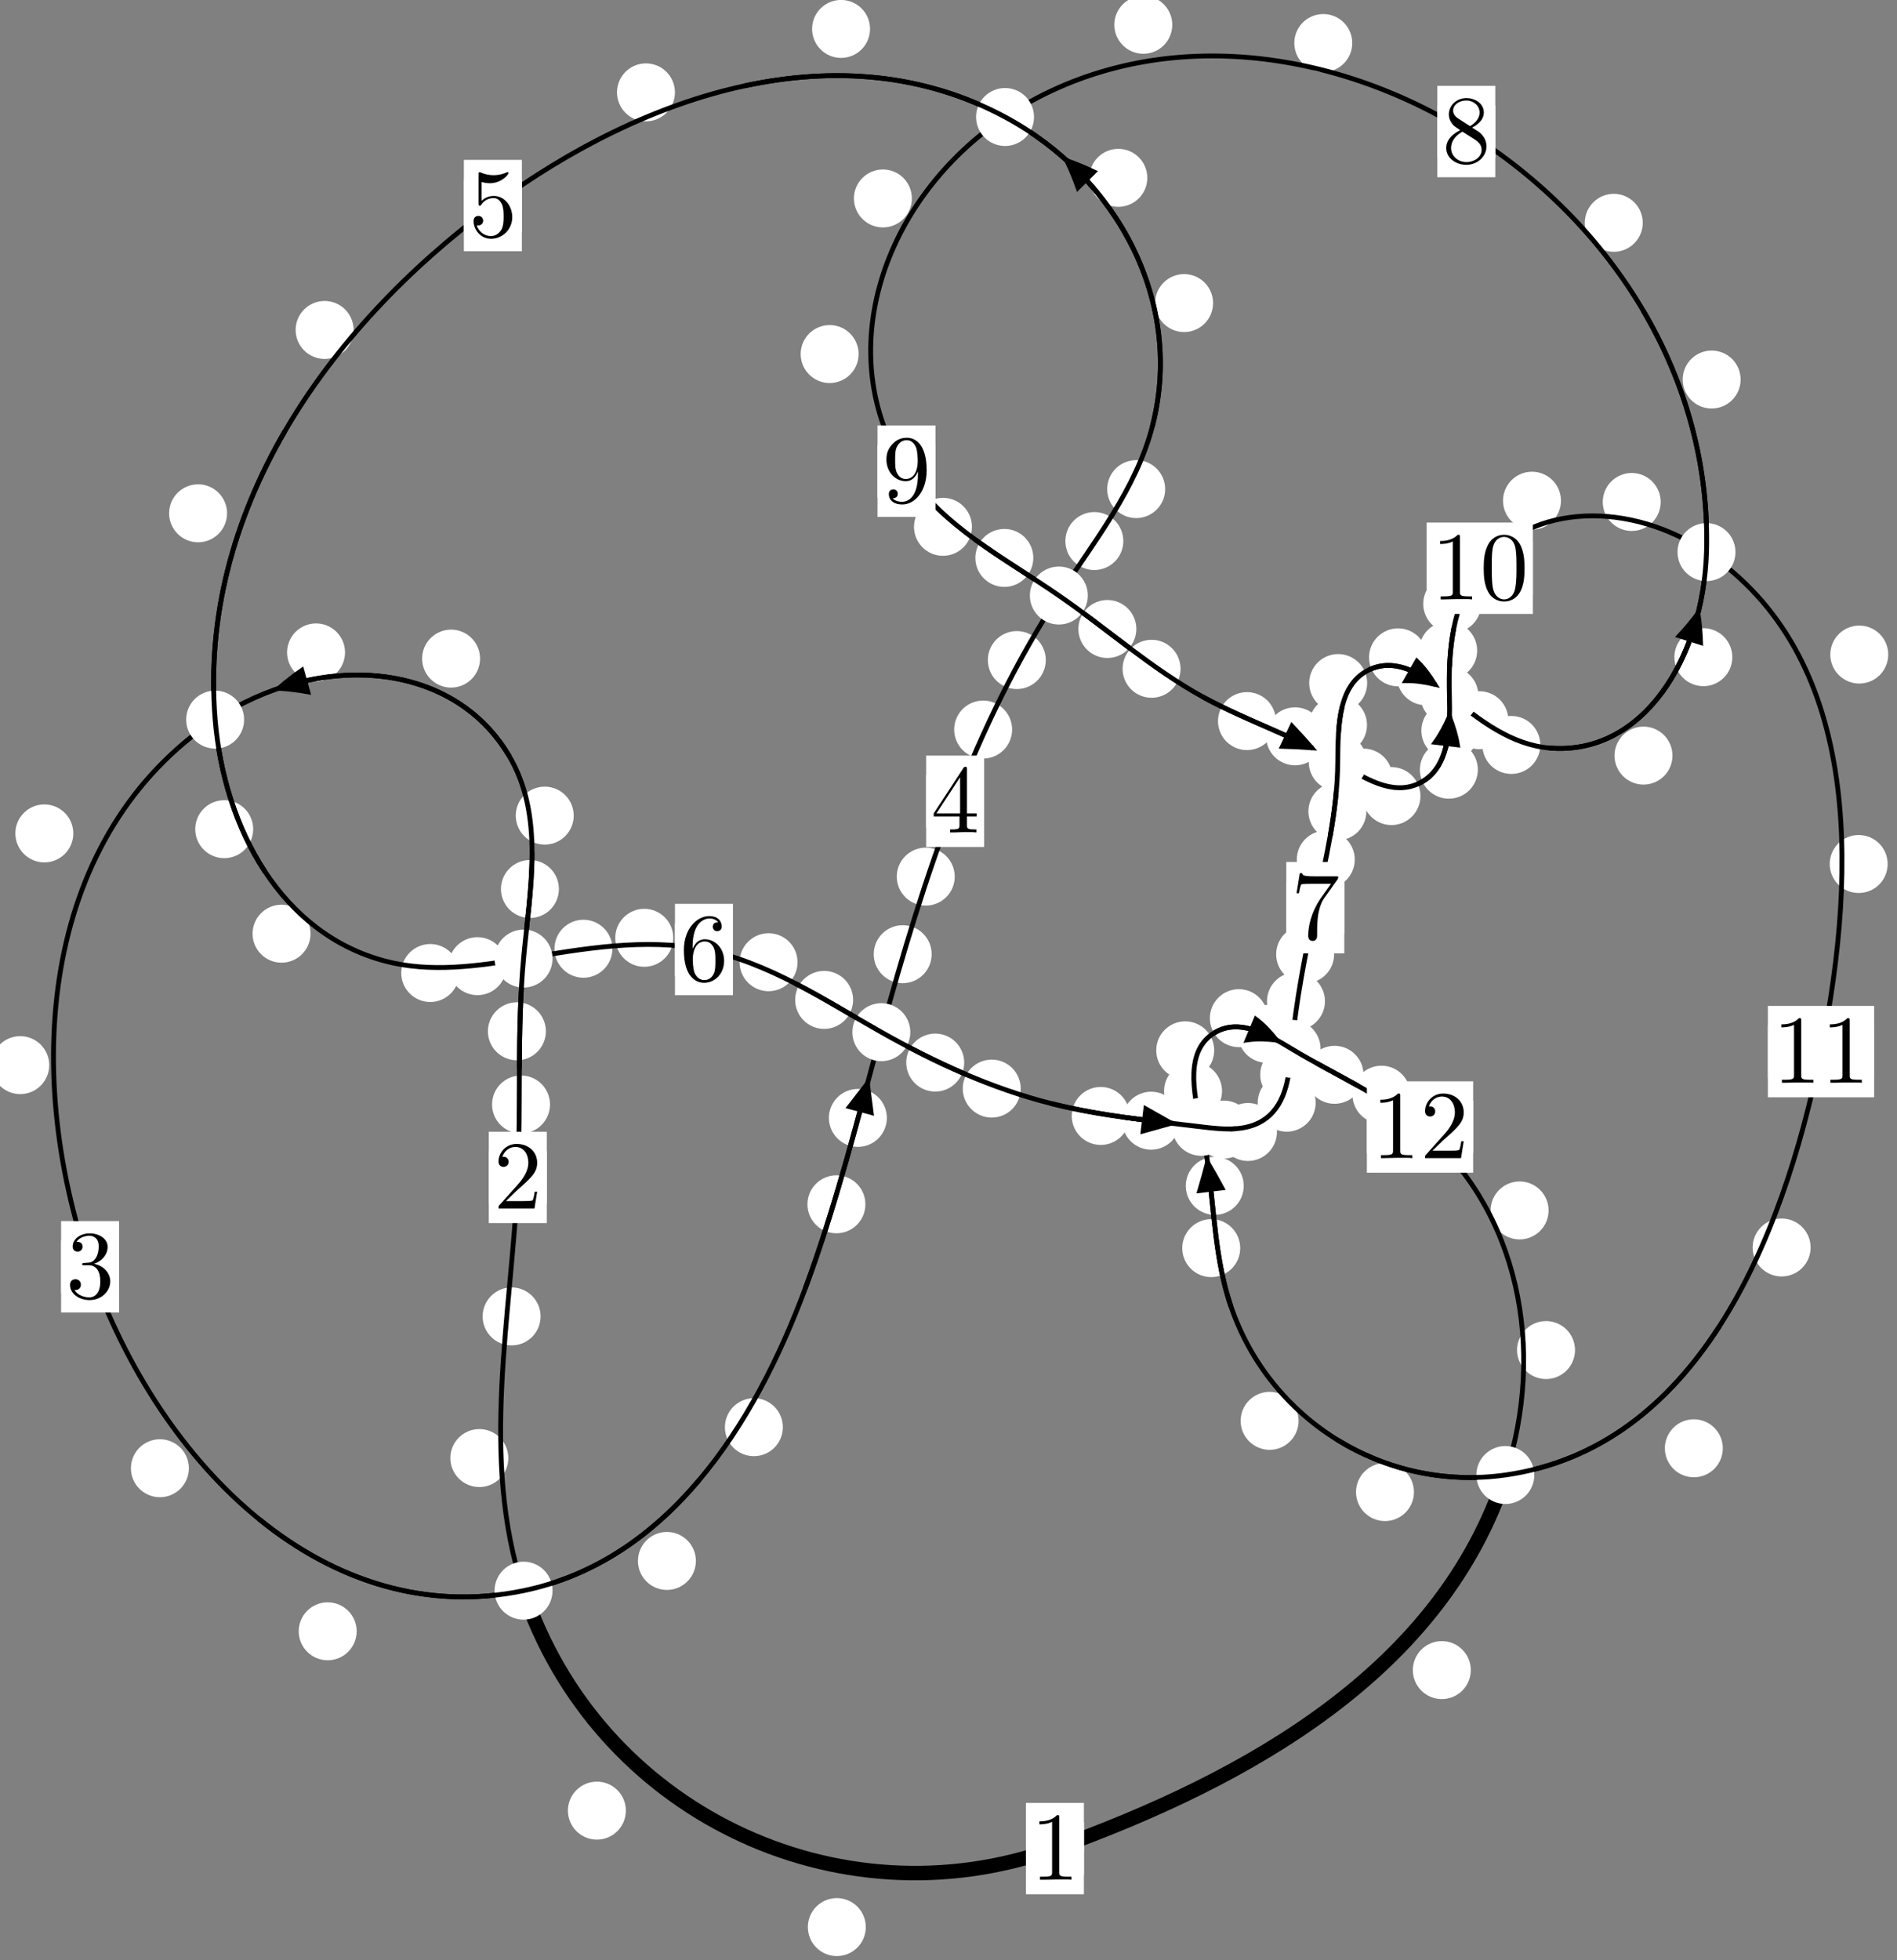 <?xml version="1.0"?>
<!-- Created by MetaPost 1.999 on 2021.07.05:2354 -->
<svg version="1.1" xmlns="http://www.w3.org/2000/svg" xmlns:xlink="http://www.w3.org/1999/xlink" width="195.66" height="202.105" viewBox="0 0 195.66 202.105">
<rect x="0" y="0" width="195.66" height="202.105" fill="#808080" stroke="none"/>
<!-- Original BoundingBox: -54.903030 -37.673233 140.757202 164.431656 -->
  <defs>
    <g transform="scale(0.01,0.01)" id="GLYPHcmr10_48">
      <path style="fill-rule: evenodd;" d="M460 -320C460 -400,455 -480,420 -554C374 -650,292 -666,250 -666C190 -666,117 -640,76 -547C44 -478,39 -400,39 -320C39 -245,43 -155,84 -79C127 2,200 22,249 22C303 22,379 1,423 -94C455 -163,460 -241,460 -320M249 -0C210 -0,151 -25,133 -121C122 -181,122 -273,122 -332C122 -396,122 -462,130 -516C149 -635,224 -644,249 -644C282 -644,348 -626,367 -527C377 -471,377 -395,377 -332C377 -257,377 -189,366 -125C351 -30,294 -0,249 -0"></path>
    </g>
    <g transform="scale(0.01,0.01)" id="GLYPHcmr10_49">
      <path style="fill-rule: evenodd;" d="M294 -640C294 -664,294 -666,271 -666C209 -602,121 -602,89 -602L89 -571C109 -571,168 -571,220 -597L220 -79C220 -43,217 -31,127 -31L95 -31L95 -0L257 -0L130 -3L217 -3L257 -3L297 -3L384 -3L419 -0L419 -31L387 -31C297 -31,294 -42,294 -79"></path>
    </g>
    <g transform="scale(0.01,0.01)" id="GLYPHcmr10_50">
      <path style="fill-rule: evenodd;" d="M127 -77L233 -180C389 -318,449 -372,449 -472C449 -586,359 -666,237 -666C124 -666,50 -574,50 -485C50 -429,100 -429,103 -429C120 -429,155 -441,155 -482C155 -508,137 -534,102 -534C94 -534,92 -534,89 -533C112 -598,166 -635,224 -635C315 -635,358 -554,358 -472C358 -392,308 -313,253 -251L61 -37C50 -26,50 -24,50 -0L421 -0L449 -174L424 -174C419 -144,412 -100,402 -85C395 -77,329 -77,307 -77"></path>
    </g>
    <g transform="scale(0.01,0.01)" id="GLYPHcmr10_51">
      <path style="fill-rule: evenodd;" d="M290 -352C372 -379,430 -449,430 -528C430 -610,342 -666,246 -666C145 -666,69 -606,69 -530C69 -497,91 -478,120 -478C151 -478,171 -500,171 -529C171 -579,124 -579,109 -579C140 -628,206 -641,242 -641C283 -641,338 -619,338 -529C338 -517,336 -459,310 -415C280 -367,246 -364,221 -363C213 -362,189 -360,182 -360C174 -359,167 -358,167 -348C167 -337,174 -337,191 -337L235 -337C317 -337,354 -269,354 -171C354 -35,285 -6,241 -6C198 -6,123 -23,88 -82C123 -77,154 -99,154 -137C154 -173,127 -193,98 -193C74 -193,42 -179,42 -135C42 -44,135 22,244 22C366 22,457 -69,457 -171C457 -253,394 -331,290 -352"></path>
    </g>
    <g transform="scale(0.01,0.01)" id="GLYPHcmr10_52">
      <path style="fill-rule: evenodd;" d="M294 -165L294 -78C294 -42,292 -31,218 -31L197 -31L197 -0L332 -0L238 -3L290 -3L332 -3L374 -3L427 -3L468 -0L468 -31L447 -31C373 -31,371 -42,371 -78L371 -165L471 -165L471 -196L371 -196L371 -651C371 -671,371 -677,355 -677C346 -677,343 -677,335 -665L28 -196L28 -165M300 -196L56 -196L300 -569"></path>
    </g>
    <g transform="scale(0.01,0.01)" id="GLYPHcmr10_53">
      <path style="fill-rule: evenodd;" d="M449 -201C449 -320,367 -420,259 -420C211 -420,168 -404,132 -369L132 -564C152 -558,185 -551,217 -551C340 -551,410 -642,410 -655C410 -661,407 -666,400 -666C399 -666,397 -666,392 -663C372 -654,323 -634,256 -634C216 -634,170 -641,123 -662C115 -665,113 -665,111 -665C101 -665,101 -657,101 -641L101 -345C101 -327,101 -319,115 -319C122 -319,124 -322,128 -328C139 -344,176 -398,257 -398C309 -398,334 -352,342 -334C358 -297,360 -258,360 -208C360 -173,360 -113,336 -71C312 -32,275 -6,229 -6C156 -6,99 -59,82 -118C85 -117,88 -116,99 -116C132 -116,149 -141,149 -165C149 -189,132 -214,99 -214C85 -214,50 -207,50 -161C50 -75,119 22,231 22C347 22,449 -74,449 -201"></path>
    </g>
    <g transform="scale(0.01,0.01)" id="GLYPHcmr10_54">
      <path style="fill-rule: evenodd;" d="M132 -328L132 -352C132 -605,256 -641,307 -641C331 -641,373 -635,395 -601C380 -601,340 -601,340 -556C340 -525,364 -510,386 -510C402 -510,432 -519,432 -558C432 -618,388 -666,305 -666C177 -666,42 -537,42 -316C42 -49,158 22,251 22C362 22,457 -72,457 -204C457 -331,368 -427,257 -427C189 -427,152 -376,132 -328M251 -6C188 -6,158 -66,152 -81C134 -128,134 -208,134 -226C134 -304,166 -404,256 -404C272 -404,318 -404,349 -342C367 -305,367 -254,367 -205C367 -157,367 -107,350 -71C320 -11,274 -6,251 -6"></path>
    </g>
    <g transform="scale(0.01,0.01)" id="GLYPHcmr10_55">
      <path style="fill-rule: evenodd;" d="M476 -609C485 -621,485 -623,485 -644L242 -644C120 -644,118 -657,114 -676L89 -676L56 -470L81 -470C84 -486,93 -549,106 -561C113 -567,191 -567,204 -567L411 -567C400 -551,321 -442,299 -409C209 -274,176 -135,176 -33C176 -23,176 22,222 22C268 22,268 -23,268 -33L268 -84C268 -139,271 -194,279 -248C283 -271,297 -357,341 -419"></path>
    </g>
    <g transform="scale(0.01,0.01)" id="GLYPHcmr10_56">
      <path style="fill-rule: evenodd;" d="M163 -457C117 -487,113 -521,113 -538C113 -599,178 -641,249 -641C322 -641,386 -589,386 -517C386 -460,347 -412,287 -377M309 -362C381 -399,430 -451,430 -517C430 -609,341 -666,250 -666C150 -666,69 -592,69 -499C69 -481,71 -436,113 -389C124 -377,161 -352,186 -335C128 -306,42 -250,42 -151C42 -45,144 22,249 22C362 22,457 -61,457 -168C457 -204,446 -249,408 -291C389 -312,373 -322,309 -362M209 -320L332 -242C360 -223,407 -193,407 -132C407 -58,332 -6,250 -6C164 -6,92 -68,92 -151C92 -209,124 -273,209 -320"></path>
    </g>
    <g transform="scale(0.01,0.01)" id="GLYPHcmr10_57">
      <path style="fill-rule: evenodd;" d="M367 -318L367 -286C367 -52,263 -6,205 -6C188 -6,134 -8,107 -42C151 -42,159 -71,159 -88C159 -119,135 -134,113 -134C97 -134,67 -125,67 -86C67 -19,121 22,206 22C335 22,457 -114,457 -329C457 -598,342 -666,253 -666C198 -666,149 -648,106 -603C65 -558,42 -516,42 -441C42 -316,130 -218,242 -218C303 -218,344 -260,367 -318M243 -241C227 -241,181 -241,150 -304C132 -341,132 -391,132 -440C132 -494,132 -541,153 -578C180 -628,218 -641,253 -641C299 -641,332 -607,349 -562C361 -530,365 -467,365 -421C365 -338,331 -241,243 -241"></path>
    </g>
  </defs>
  <path d="M89.301 198.684C89.301 197.892,88.986 197.132,88.426 196.571C87.865 196.011,87.105 195.696,86.312 195.696C85.52 195.696,84.759 196.011,84.199 196.571C83.638 197.132,83.324 197.892,83.324 198.684C83.324 199.477,83.638 200.237,84.199 200.798C84.759 201.358,85.52 201.673,86.312 201.673C87.105 201.673,87.865 201.358,88.426 200.798C88.986 200.237,89.301 199.477,89.301 198.684Z" style="fill: rgb(100%,100%,100%);stroke: none;"></path>
  <path d="M111.795 190.59C111.795 189.797,111.48 189.037,110.919 188.477C110.359 187.916,109.599 187.601,108.806 187.601C108.013 187.601,107.253 187.916,106.693 188.477C106.132 189.037,105.817 189.797,105.817 190.59C105.817 191.383,106.132 192.143,106.693 192.703C107.253 193.264,108.013 193.579,108.806 193.579C109.599 193.579,110.359 193.264,110.919 192.703C111.48 192.143,111.795 191.383,111.795 190.59Z" style="fill: rgb(100%,100%,100%);stroke: none;"></path>
  <path d="M52.428 150.327C52.428 149.535,52.113 148.775,51.553 148.214C50.992 147.654,50.232 147.339,49.439 147.339C48.647 147.339,47.887 147.654,47.326 148.214C46.766 148.775,46.451 149.535,46.451 150.327C46.451 151.12,46.766 151.88,47.326 152.441C47.887 153.001,48.647 153.316,49.439 153.316C50.232 153.316,50.992 153.001,51.553 152.441C52.113 151.88,52.428 151.12,52.428 150.327Z" style="fill: rgb(100%,100%,100%);stroke: none;"></path>
  <path d="M64.553 186.678C64.553 185.885,64.238 185.125,63.678 184.564C63.117 184.004,62.357 183.689,61.564 183.689C60.772 183.689,60.011 184.004,59.451 184.564C58.89 185.125,58.576 185.885,58.576 186.678C58.576 187.47,58.89 188.231,59.451 188.791C60.011 189.352,60.772 189.666,61.564 189.666C62.357 189.666,63.117 189.352,63.678 188.791C64.238 188.231,64.553 187.47,64.553 186.678Z" style="fill: rgb(100%,100%,100%);stroke: none;"></path>
  <path d="M56.729 113.873C56.729 113.08,56.414 112.32,55.854 111.759C55.293 111.199,54.533 110.884,53.74 110.884C52.948 110.884,52.187 111.199,51.627 111.759C51.066 112.32,50.751 113.08,50.751 113.873C50.751 114.665,51.066 115.425,51.627 115.986C52.187 116.546,52.948 116.861,53.74 116.861C54.533 116.861,55.293 116.546,55.854 115.986C56.414 115.425,56.729 114.665,56.729 113.873Z" style="fill: rgb(100%,100%,100%);stroke: none;"></path>
  <path d="M55.757 135.723C55.757 134.931,55.442 134.17,54.882 133.61C54.321 133.05,53.561 132.735,52.769 132.735C51.976 132.735,51.216 133.05,50.655 133.61C50.095 134.17,49.78 134.931,49.78 135.723C49.78 136.516,50.095 137.276,50.655 137.837C51.216 138.397,51.976 138.712,52.769 138.712C53.561 138.712,54.321 138.397,54.882 137.837C55.442 137.276,55.757 136.516,55.757 135.723Z" style="fill: rgb(100%,100%,100%);stroke: none;"></path>
  <path d="M57.646 91.656C57.646 90.864,57.331 90.104,56.771 89.543C56.21 88.983,55.45 88.668,54.658 88.668C53.865 88.668,53.105 88.983,52.544 89.543C51.984 90.104,51.669 90.864,51.669 91.656C51.669 92.449,51.984 93.209,52.544 93.77C53.105 94.33,53.865 94.645,54.658 94.645C55.45 94.645,56.21 94.33,56.771 93.77C57.331 93.209,57.646 92.449,57.646 91.656Z" style="fill: rgb(100%,100%,100%);stroke: none;"></path>
  <path d="M56.302 106.327C56.302 105.535,55.987 104.774,55.426 104.214C54.866 103.654,54.106 103.339,53.313 103.339C52.52 103.339,51.76 103.654,51.2 104.214C50.639 104.774,50.324 105.535,50.324 106.327C50.324 107.12,50.639 107.88,51.2 108.441C51.76 109.001,52.52 109.316,53.313 109.316C54.106 109.316,54.866 109.001,55.426 108.441C55.987 107.88,56.302 107.12,56.302 106.327Z" style="fill: rgb(100%,100%,100%);stroke: none;"></path>
  <path d="M49.515 67.903C49.515 67.11,49.2 66.35,48.64 65.79C48.079 65.229,47.319 64.914,46.526 64.914C45.734 64.914,44.974 65.229,44.413 65.79C43.853 66.35,43.538 67.11,43.538 67.903C43.538 68.696,43.853 69.456,44.413 70.016C44.974 70.577,45.734 70.892,46.526 70.892C47.319 70.892,48.079 70.577,48.64 70.016C49.2 69.456,49.515 68.696,49.515 67.903Z" style="fill: rgb(100%,100%,100%);stroke: none;"></path>
  <path d="M59.174 84.092C59.174 83.299,58.859 82.539,58.298 81.978C57.738 81.418,56.978 81.103,56.185 81.103C55.392 81.103,54.632 81.418,54.072 81.978C53.511 82.539,53.196 83.299,53.196 84.092C53.196 84.884,53.511 85.645,54.072 86.205C54.632 86.766,55.392 87.08,56.185 87.08C56.978 87.08,57.738 86.766,58.298 86.205C58.859 85.645,59.174 84.884,59.174 84.092Z" style="fill: rgb(100%,100%,100%);stroke: none;"></path>
  <path d="M7.561 85.925C7.561 85.132,7.246 84.372,6.686 83.812C6.125 83.251,5.365 82.936,4.573 82.936C3.78 82.936,3.02 83.251,2.459 83.812C1.899 84.372,1.584 85.132,1.584 85.925C1.584 86.718,1.899 87.478,2.459 88.038C3.02 88.599,3.78 88.914,4.573 88.914C5.365 88.914,6.125 88.599,6.686 88.038C7.246 87.478,7.561 86.718,7.561 85.925Z" style="fill: rgb(100%,100%,100%);stroke: none;"></path>
  <path d="M35.587 67.265C35.587 66.472,35.272 65.712,34.711 65.151C34.151 64.591,33.391 64.276,32.598 64.276C31.805 64.276,31.045 64.591,30.485 65.151C29.924 65.712,29.609 66.472,29.609 67.265C29.609 68.057,29.924 68.817,30.485 69.378C31.045 69.938,31.805 70.253,32.598 70.253C33.391 70.253,34.151 69.938,34.711 69.378C35.272 68.817,35.587 68.057,35.587 67.265Z" style="fill: rgb(100%,100%,100%);stroke: none;"></path>
  <path d="M19.481 151.377C19.481 150.584,19.166 149.824,18.605 149.263C18.045 148.703,17.285 148.388,16.492 148.388C15.699 148.388,14.939 148.703,14.379 149.263C13.818 149.824,13.503 150.584,13.503 151.377C13.503 152.169,13.818 152.929,14.379 153.49C14.939 154.05,15.699 154.365,16.492 154.365C17.285 154.365,18.045 154.05,18.605 153.49C19.166 152.929,19.481 152.169,19.481 151.377Z" style="fill: rgb(100%,100%,100%);stroke: none;"></path>
  <path d="M5.074 109.816C5.074 109.023,4.76 108.263,4.199 107.703C3.639 107.142,2.878 106.827,2.086 106.827C1.293 106.827,0.533 107.142,-0.028 107.703C-0.588 108.263,-0.903 109.023,-0.903 109.816C-0.903 110.609,-0.588 111.369,-0.028 111.93C0.533 112.49,1.293 112.805,2.086 112.805C2.878 112.805,3.639 112.49,4.199 111.93C4.76 111.369,5.074 110.609,5.074 109.816Z" style="fill: rgb(100%,100%,100%);stroke: none;"></path>
  <path d="M71.776 160.935C71.776 160.142,71.461 159.382,70.9 158.821C70.34 158.261,69.58 157.946,68.787 157.946C67.994 157.946,67.234 158.261,66.674 158.821C66.113 159.382,65.798 160.142,65.798 160.935C65.798 161.727,66.113 162.488,66.674 163.048C67.234 163.609,67.994 163.923,68.787 163.923C69.58 163.923,70.34 163.609,70.9 163.048C71.461 162.488,71.776 161.727,71.776 160.935Z" style="fill: rgb(100%,100%,100%);stroke: none;"></path>
  <path d="M36.787 168.188C36.787 167.395,36.472 166.635,35.911 166.074C35.351 165.514,34.591 165.199,33.798 165.199C33.005 165.199,32.245 165.514,31.685 166.074C31.124 166.635,30.809 167.395,30.809 168.188C30.809 168.98,31.124 169.741,31.685 170.301C32.245 170.861,33.005 171.176,33.798 171.176C34.591 171.176,35.351 170.861,35.911 170.301C36.472 169.741,36.787 168.98,36.787 168.188Z" style="fill: rgb(100%,100%,100%);stroke: none;"></path>
  <path d="M89.259 124.165C89.259 123.372,88.944 122.612,88.384 122.051C87.823 121.491,87.063 121.176,86.27 121.176C85.478 121.176,84.717 121.491,84.157 122.051C83.596 122.612,83.282 123.372,83.282 124.165C83.282 124.957,83.596 125.718,84.157 126.278C84.717 126.839,85.478 127.153,86.27 127.153C87.063 127.153,87.823 126.839,88.384 126.278C88.944 125.718,89.259 124.957,89.259 124.165Z" style="fill: rgb(100%,100%,100%);stroke: none;"></path>
  <path d="M80.745 147.145C80.745 146.352,80.43 145.592,79.87 145.031C79.309 144.471,78.549 144.156,77.756 144.156C76.964 144.156,76.204 144.471,75.643 145.031C75.083 145.592,74.768 146.352,74.768 147.145C74.768 147.937,75.083 148.698,75.643 149.258C76.204 149.819,76.964 150.133,77.756 150.133C78.549 150.133,79.309 149.819,79.87 149.258C80.43 148.698,80.745 147.937,80.745 147.145Z" style="fill: rgb(100%,100%,100%);stroke: none;"></path>
  <path d="M96.094 98.379C96.094 97.586,95.779 96.826,95.219 96.265C94.658 95.705,93.898 95.39,93.105 95.39C92.313 95.39,91.553 95.705,90.992 96.265C90.432 96.826,90.117 97.586,90.117 98.379C90.117 99.171,90.432 99.932,90.992 100.492C91.553 101.053,92.313 101.368,93.105 101.368C93.898 101.368,94.658 101.053,95.219 100.492C95.779 99.932,96.094 99.171,96.094 98.379Z" style="fill: rgb(100%,100%,100%);stroke: none;"></path>
  <path d="M91.472 115.257C91.472 114.464,91.157 113.704,90.597 113.143C90.036 112.583,89.276 112.268,88.483 112.268C87.691 112.268,86.931 112.583,86.37 113.143C85.81 113.704,85.495 114.464,85.495 115.257C85.495 116.049,85.81 116.81,86.37 117.37C86.931 117.931,87.691 118.245,88.483 118.245C89.276 118.245,90.036 117.931,90.597 117.37C91.157 116.81,91.472 116.049,91.472 115.257Z" style="fill: rgb(100%,100%,100%);stroke: none;"></path>
  <path d="M104.392 75.218C104.392 74.425,104.077 73.665,103.517 73.105C102.956 72.544,102.196 72.229,101.403 72.229C100.611 72.229,99.851 72.544,99.29 73.105C98.73 73.665,98.415 74.425,98.415 75.218C98.415 76.011,98.73 76.771,99.29 77.331C99.851 77.892,100.611 78.207,101.403 78.207C102.196 78.207,102.956 77.892,103.517 77.331C104.077 76.771,104.392 76.011,104.392 75.218Z" style="fill: rgb(100%,100%,100%);stroke: none;"></path>
  <path d="M98.473 90.38C98.473 89.588,98.158 88.828,97.597 88.267C97.037 87.707,96.277 87.392,95.484 87.392C94.691 87.392,93.931 87.707,93.371 88.267C92.81 88.828,92.495 89.588,92.495 90.38C92.495 91.173,92.81 91.933,93.371 92.494C93.931 93.054,94.691 93.369,95.484 93.369C96.277 93.369,97.037 93.054,97.597 92.494C98.158 91.933,98.473 91.173,98.473 90.38Z" style="fill: rgb(100%,100%,100%);stroke: none;"></path>
  <path d="M115.862 55.782C115.862 54.989,115.547 54.229,114.987 53.669C114.426 53.108,113.666 52.793,112.873 52.793C112.081 52.793,111.32 53.108,110.76 53.669C110.199 54.229,109.885 54.989,109.885 55.782C109.885 56.575,110.199 57.335,110.76 57.895C111.32 58.456,112.081 58.771,112.873 58.771C113.666 58.771,114.426 58.456,114.987 57.895C115.547 57.335,115.862 56.575,115.862 55.782Z" style="fill: rgb(100%,100%,100%);stroke: none;"></path>
  <path d="M107.865 68.053C107.865 67.26,107.55 66.5,106.99 65.94C106.429 65.379,105.669 65.064,104.877 65.064C104.084 65.064,103.324 65.379,102.763 65.94C102.203 66.5,101.888 67.26,101.888 68.053C101.888 68.846,102.203 69.606,102.763 70.166C103.324 70.727,104.084 71.042,104.877 71.042C105.669 71.042,106.429 70.727,106.99 70.166C107.55 69.606,107.865 68.846,107.865 68.053Z" style="fill: rgb(100%,100%,100%);stroke: none;"></path>
  <path d="M125.12 31.247C125.12 30.455,124.805 29.695,124.245 29.134C123.684 28.574,122.924 28.259,122.132 28.259C121.339 28.259,120.579 28.574,120.018 29.134C119.458 29.695,119.143 30.455,119.143 31.247C119.143 32.04,119.458 32.8,120.018 33.361C120.579 33.921,121.339 34.236,122.132 34.236C122.924 34.236,123.684 33.921,124.245 33.361C124.805 32.8,125.12 32.04,125.12 31.247Z" style="fill: rgb(100%,100%,100%);stroke: none;"></path>
  <path d="M120.177 50.428C120.177 49.635,119.862 48.875,119.301 48.314C118.741 47.754,117.981 47.439,117.188 47.439C116.395 47.439,115.635 47.754,115.075 48.314C114.514 48.875,114.199 49.635,114.199 50.428C114.199 51.22,114.514 51.98,115.075 52.541C115.635 53.101,116.395 53.416,117.188 53.416C117.981 53.416,118.741 53.101,119.301 52.541C119.862 51.98,120.177 51.22,120.177 50.428Z" style="fill: rgb(100%,100%,100%);stroke: none;"></path>
  <path d="M89.738 2.982C89.738 2.189,89.423 1.429,88.863 0.868C88.302 0.308,87.542 -0.007,86.75 -0.007C85.957 -0.007,85.197 0.308,84.636 0.868C84.076 1.429,83.761 2.189,83.761 2.982C83.761 3.774,84.076 4.535,84.636 5.095C85.197 5.656,85.957 5.97,86.75 5.97C87.542 5.97,88.302 5.656,88.863 5.095C89.423 4.535,89.738 3.774,89.738 2.982Z" style="fill: rgb(100%,100%,100%);stroke: none;"></path>
  <path d="M118.335 18.336C118.335 17.543,118.02 16.783,117.459 16.222C116.899 15.662,116.139 15.347,115.346 15.347C114.553 15.347,113.793 15.662,113.233 16.222C112.672 16.783,112.357 17.543,112.357 18.336C112.357 19.128,112.672 19.888,113.233 20.449C113.793 21.009,114.553 21.324,115.346 21.324C116.139 21.324,116.899 21.009,117.459 20.449C118.02 19.888,118.335 19.128,118.335 18.336Z" style="fill: rgb(100%,100%,100%);stroke: none;"></path>
  <path d="M36.47 34.017C36.47 33.225,36.155 32.465,35.594 31.904C35.034 31.344,34.274 31.029,33.481 31.029C32.688 31.029,31.928 31.344,31.368 31.904C30.807 32.465,30.492 33.225,30.492 34.017C30.492 34.81,30.807 35.57,31.368 36.131C31.928 36.691,32.688 37.006,33.481 37.006C34.274 37.006,35.034 36.691,35.594 36.131C36.155 35.57,36.47 34.81,36.47 34.017Z" style="fill: rgb(100%,100%,100%);stroke: none;"></path>
  <path d="M69.615 9.523C69.615 8.73,69.3 7.97,68.739 7.409C68.179 6.849,67.419 6.534,66.626 6.534C65.833 6.534,65.073 6.849,64.513 7.409C63.952 7.97,63.637 8.73,63.637 9.523C63.637 10.315,63.952 11.076,64.513 11.636C65.073 12.196,65.833 12.511,66.626 12.511C67.419 12.511,68.179 12.196,68.739 11.636C69.3 11.076,69.615 10.315,69.615 9.523Z" style="fill: rgb(100%,100%,100%);stroke: none;"></path>
  <path d="M26.114 85.489C26.114 84.697,25.799 83.936,25.239 83.376C24.678 82.816,23.918 82.501,23.125 82.501C22.333 82.501,21.572 82.816,21.012 83.376C20.451 83.936,20.137 84.697,20.137 85.489C20.137 86.282,20.451 87.042,21.012 87.603C21.572 88.163,22.333 88.478,23.125 88.478C23.918 88.478,24.678 88.163,25.239 87.603C25.799 87.042,26.114 86.282,26.114 85.489Z" style="fill: rgb(100%,100%,100%);stroke: none;"></path>
  <path d="M23.419 52.922C23.419 52.129,23.104 51.369,22.544 50.808C21.983 50.248,21.223 49.933,20.43 49.933C19.638 49.933,18.878 50.248,18.317 50.808C17.757 51.369,17.442 52.129,17.442 52.922C17.442 53.714,17.757 54.475,18.317 55.035C18.878 55.596,19.638 55.911,20.43 55.911C21.223 55.911,21.983 55.596,22.544 55.035C23.104 54.475,23.419 53.714,23.419 52.922Z" style="fill: rgb(100%,100%,100%);stroke: none;"></path>
  <path d="M47.365 100.319C47.365 99.526,47.05 98.766,46.489 98.206C45.929 97.645,45.169 97.33,44.376 97.33C43.583 97.33,42.823 97.645,42.263 98.206C41.702 98.766,41.387 99.526,41.387 100.319C41.387 101.112,41.702 101.872,42.263 102.432C42.823 102.993,43.583 103.308,44.376 103.308C45.169 103.308,45.929 102.993,46.489 102.432C47.05 101.872,47.365 101.112,47.365 100.319Z" style="fill: rgb(100%,100%,100%);stroke: none;"></path>
  <path d="M32.027 96.264C32.027 95.472,31.712 94.711,31.151 94.151C30.591 93.59,29.831 93.275,29.038 93.275C28.245 93.275,27.485 93.59,26.925 94.151C26.364 94.711,26.049 95.472,26.049 96.264C26.049 97.057,26.364 97.817,26.925 98.378C27.485 98.938,28.245 99.253,29.038 99.253C29.831 99.253,30.591 98.938,31.151 98.378C31.712 97.817,32.027 97.057,32.027 96.264Z" style="fill: rgb(100%,100%,100%);stroke: none;"></path>
  <path d="M63.166 97.815C63.166 97.022,62.851 96.262,62.291 95.702C61.73 95.141,60.97 94.826,60.177 94.826C59.385 94.826,58.625 95.141,58.064 95.702C57.504 96.262,57.189 97.022,57.189 97.815C57.189 98.608,57.504 99.368,58.064 99.928C58.625 100.489,59.385 100.804,60.177 100.804C60.97 100.804,61.73 100.489,62.291 99.928C62.851 99.368,63.166 98.608,63.166 97.815Z" style="fill: rgb(100%,100%,100%);stroke: none;"></path>
  <path d="M52.234 99.612C52.234 98.82,51.919 98.06,51.359 97.499C50.798 96.939,50.038 96.624,49.246 96.624C48.453 96.624,47.693 96.939,47.132 97.499C46.572 98.06,46.257 98.82,46.257 99.612C46.257 100.405,46.572 101.165,47.132 101.726C47.693 102.286,48.453 102.601,49.246 102.601C50.038 102.601,50.798 102.286,51.359 101.726C51.919 101.165,52.234 100.405,52.234 99.612Z" style="fill: rgb(100%,100%,100%);stroke: none;"></path>
  <path d="M82.26 99.206C82.26 98.413,81.945 97.653,81.385 97.093C80.824 96.532,80.064 96.217,79.271 96.217C78.479 96.217,77.718 96.532,77.158 97.093C76.597 97.653,76.283 98.413,76.283 99.206C76.283 99.999,76.597 100.759,77.158 101.319C77.718 101.88,78.479 102.195,79.271 102.195C80.064 102.195,80.824 101.88,81.385 101.319C81.945 100.759,82.26 99.999,82.26 99.206Z" style="fill: rgb(100%,100%,100%);stroke: none;"></path>
  <path d="M69.441 96.689C69.441 95.896,69.126 95.136,68.565 94.576C68.005 94.015,67.245 93.7,66.452 93.7C65.659 93.7,64.899 94.015,64.339 94.576C63.778 95.136,63.463 95.896,63.463 96.689C63.463 97.482,63.778 98.242,64.339 98.802C64.899 99.363,65.659 99.678,66.452 99.678C67.245 99.678,68.005 99.363,68.565 98.802C69.126 98.242,69.441 97.482,69.441 96.689Z" style="fill: rgb(100%,100%,100%);stroke: none;"></path>
  <path d="M99.45 109.554C99.45 108.761,99.135 108.001,98.574 107.441C98.014 106.88,97.254 106.565,96.461 106.565C95.668 106.565,94.908 106.88,94.348 107.441C93.787 108.001,93.472 108.761,93.472 109.554C93.472 110.347,93.787 111.107,94.348 111.667C94.908 112.228,95.668 112.543,96.461 112.543C97.254 112.543,98.014 112.228,98.574 111.667C99.135 111.107,99.45 110.347,99.45 109.554Z" style="fill: rgb(100%,100%,100%);stroke: none;"></path>
  <path d="M87.993 103.091C87.993 102.299,87.678 101.539,87.117 100.978C86.557 100.418,85.796 100.103,85.004 100.103C84.211 100.103,83.451 100.418,82.89 100.978C82.33 101.539,82.015 102.299,82.015 103.091C82.015 103.884,82.33 104.644,82.89 105.205C83.451 105.765,84.211 106.08,85.004 106.08C85.796 106.08,86.557 105.765,87.117 105.205C87.678 104.644,87.993 103.884,87.993 103.091Z" style="fill: rgb(100%,100%,100%);stroke: none;"></path>
  <path d="M116.52 115.056C116.52 114.263,116.205 113.503,115.645 112.942C115.084 112.382,114.324 112.067,113.531 112.067C112.738 112.067,111.978 112.382,111.418 112.942C110.857 113.503,110.542 114.263,110.542 115.056C110.542 115.848,110.857 116.608,111.418 117.169C111.978 117.729,112.738 118.044,113.531 118.044C114.324 118.044,115.084 117.729,115.645 117.169C116.205 116.608,116.52 115.848,116.52 115.056Z" style="fill: rgb(100%,100%,100%);stroke: none;"></path>
  <path d="M105.277 112.236C105.277 111.443,104.962 110.683,104.402 110.122C103.841 109.562,103.081 109.247,102.288 109.247C101.496 109.247,100.735 109.562,100.175 110.122C99.615 110.683,99.3 111.443,99.3 112.236C99.3 113.028,99.615 113.788,100.175 114.349C100.735 114.909,101.496 115.224,102.288 115.224C103.081 115.224,103.841 114.909,104.402 114.349C104.962 113.788,105.277 113.028,105.277 112.236Z" style="fill: rgb(100%,100%,100%);stroke: none;"></path>
  <path d="M129.215 116.46C129.215 115.668,128.9 114.908,128.34 114.347C127.779 113.787,127.019 113.472,126.226 113.472C125.434 113.472,124.673 113.787,124.113 114.347C123.552 114.908,123.238 115.668,123.238 116.46C123.238 117.253,123.552 118.013,124.113 118.574C124.673 119.134,125.434 119.449,126.226 119.449C127.019 119.449,127.779 119.134,128.34 118.574C128.9 118.013,129.215 117.253,129.215 116.46Z" style="fill: rgb(100%,100%,100%);stroke: none;"></path>
  <path d="M121.719 115.544C121.719 114.752,121.404 113.991,120.844 113.431C120.283 112.87,119.523 112.556,118.73 112.556C117.938 112.556,117.178 112.87,116.617 113.431C116.057 113.991,115.742 114.752,115.742 115.544C115.742 116.337,116.057 117.097,116.617 117.658C117.178 118.218,117.938 118.533,118.73 118.533C119.523 118.533,120.283 118.218,120.844 117.658C121.404 117.097,121.719 116.337,121.719 115.544Z" style="fill: rgb(100%,100%,100%);stroke: none;"></path>
  <path d="M135.701 113.69C135.701 112.898,135.386 112.138,134.826 111.577C134.265 111.017,133.505 110.702,132.712 110.702C131.92 110.702,131.159 111.017,130.599 111.577C130.038 112.138,129.723 112.898,129.723 113.69C129.723 114.483,130.038 115.243,130.599 115.804C131.159 116.364,131.92 116.679,132.712 116.679C133.505 116.679,134.265 116.364,134.826 115.804C135.386 115.243,135.701 114.483,135.701 113.69Z" style="fill: rgb(100%,100%,100%);stroke: none;"></path>
  <path d="M131.706 116.709C131.706 115.916,131.392 115.156,130.831 114.595C130.271 114.035,129.51 113.72,128.718 113.72C127.925 113.72,127.165 114.035,126.604 114.595C126.044 115.156,125.729 115.916,125.729 116.709C125.729 117.501,126.044 118.261,126.604 118.822C127.165 119.382,127.925 119.697,128.718 119.697C129.51 119.697,130.271 119.382,130.831 118.822C131.392 118.261,131.706 117.501,131.706 116.709Z" style="fill: rgb(100%,100%,100%);stroke: none;"></path>
  <path d="M136.658 103.23C136.658 102.437,136.343 101.677,135.783 101.116C135.222 100.556,134.462 100.241,133.669 100.241C132.877 100.241,132.117 100.556,131.556 101.116C130.996 101.677,130.681 102.437,130.681 103.23C130.681 104.022,130.996 104.782,131.556 105.343C132.117 105.903,132.877 106.218,133.669 106.218C134.462 106.218,135.222 105.903,135.783 105.343C136.343 104.782,136.658 104.022,136.658 103.23Z" style="fill: rgb(100%,100%,100%);stroke: none;"></path>
  <path d="M135.959 110.801C135.959 110.008,135.644 109.248,135.083 108.688C134.523 108.127,133.763 107.812,132.97 107.812C132.177 107.812,131.417 108.127,130.857 108.688C130.296 109.248,129.981 110.008,129.981 110.801C129.981 111.594,130.296 112.354,130.857 112.914C131.417 113.475,132.177 113.79,132.97 113.79C133.763 113.79,134.523 113.475,135.083 112.914C135.644 112.354,135.959 111.594,135.959 110.801Z" style="fill: rgb(100%,100%,100%);stroke: none;"></path>
  <path d="M139.732 88.621C139.732 87.829,139.417 87.068,138.856 86.508C138.296 85.947,137.536 85.633,136.743 85.633C135.95 85.633,135.19 85.947,134.63 86.508C134.069 87.068,133.754 87.829,133.754 88.621C133.754 89.414,134.069 90.174,134.63 90.735C135.19 91.295,135.95 91.61,136.743 91.61C137.536 91.61,138.296 91.295,138.856 90.735C139.417 90.174,139.732 89.414,139.732 88.621Z" style="fill: rgb(100%,100%,100%);stroke: none;"></path>
  <path d="M137.602 98.391C137.602 97.599,137.287 96.838,136.727 96.278C136.166 95.717,135.406 95.402,134.613 95.402C133.821 95.402,133.061 95.717,132.5 96.278C131.94 96.838,131.625 97.599,131.625 98.391C131.625 99.184,131.94 99.944,132.5 100.505C133.061 101.065,133.821 101.38,134.613 101.38C135.406 101.38,136.166 101.065,136.727 100.505C137.287 99.944,137.602 99.184,137.602 98.391Z" style="fill: rgb(100%,100%,100%);stroke: none;"></path>
  <path d="M140.994 74.748C140.994 73.955,140.679 73.195,140.118 72.635C139.558 72.074,138.798 71.759,138.005 71.759C137.212 71.759,136.452 72.074,135.892 72.635C135.331 73.195,135.016 73.955,135.016 74.748C135.016 75.541,135.331 76.301,135.892 76.861C136.452 77.422,137.212 77.737,138.005 77.737C138.798 77.737,139.558 77.422,140.118 76.861C140.679 76.301,140.994 75.541,140.994 74.748Z" style="fill: rgb(100%,100%,100%);stroke: none;"></path>
  <path d="M140.929 83.651C140.929 82.858,140.614 82.098,140.053 81.537C139.493 80.977,138.733 80.662,137.94 80.662C137.147 80.662,136.387 80.977,135.827 81.537C135.266 82.098,134.951 82.858,134.951 83.651C134.951 84.443,135.266 85.203,135.827 85.764C136.387 86.324,137.147 86.639,137.94 86.639C138.733 86.639,139.493 86.324,140.053 85.764C140.614 85.203,140.929 84.443,140.929 83.651Z" style="fill: rgb(100%,100%,100%);stroke: none;"></path>
  <path d="M147.186 67.774C147.186 66.981,146.871 66.221,146.31 65.66C145.75 65.1,144.989 64.785,144.197 64.785C143.404 64.785,142.644 65.1,142.083 65.66C141.523 66.221,141.208 66.981,141.208 67.774C141.208 68.566,141.523 69.327,142.083 69.887C142.644 70.447,143.404 70.762,144.197 70.762C144.989 70.762,145.75 70.447,146.31 69.887C146.871 69.327,147.186 68.566,147.186 67.774Z" style="fill: rgb(100%,100%,100%);stroke: none;"></path>
  <path d="M141.01 70.424C141.01 69.631,140.695 68.871,140.135 68.31C139.574 67.75,138.814 67.435,138.021 67.435C137.229 67.435,136.469 67.75,135.908 68.31C135.348 68.871,135.033 69.631,135.033 70.424C135.033 71.216,135.348 71.976,135.908 72.537C136.469 73.097,137.229 73.412,138.021 73.412C138.814 73.412,139.574 73.097,140.135 72.537C140.695 71.976,141.01 71.216,141.01 70.424Z" style="fill: rgb(100%,100%,100%);stroke: none;"></path>
  <path d="M155.574 74.255C155.574 73.462,155.259 72.702,154.699 72.141C154.138 71.581,153.378 71.266,152.585 71.266C151.793 71.266,151.033 71.581,150.472 72.141C149.912 72.702,149.597 73.462,149.597 74.255C149.597 75.047,149.912 75.807,150.472 76.368C151.033 76.928,151.793 77.243,152.585 77.243C153.378 77.243,154.138 76.928,154.699 76.368C155.259 75.807,155.574 75.047,155.574 74.255Z" style="fill: rgb(100%,100%,100%);stroke: none;"></path>
  <path d="M150.051 69.723C150.051 68.931,149.736 68.171,149.176 67.61C148.615 67.05,147.855 66.735,147.062 66.735C146.27 66.735,145.509 67.05,144.949 67.61C144.389 68.171,144.074 68.931,144.074 69.723C144.074 70.516,144.389 71.276,144.949 71.837C145.509 72.397,146.27 72.712,147.062 72.712C147.855 72.712,148.615 72.397,149.176 71.837C149.736 71.276,150.051 70.516,150.051 69.723Z" style="fill: rgb(100%,100%,100%);stroke: none;"></path>
  <path d="M172.501 77.903C172.501 77.11,172.186 76.35,171.626 75.79C171.065 75.229,170.305 74.914,169.513 74.914C168.72 74.914,167.96 75.229,167.399 75.79C166.839 76.35,166.524 77.11,166.524 77.903C166.524 78.696,166.839 79.456,167.399 80.016C167.96 80.577,168.72 80.892,169.513 80.892C170.305 80.892,171.065 80.577,171.626 80.016C172.186 79.456,172.501 78.696,172.501 77.903Z" style="fill: rgb(100%,100%,100%);stroke: none;"></path>
  <path d="M158.871 76.805C158.871 76.013,158.556 75.252,157.996 74.692C157.435 74.131,156.675 73.817,155.882 73.817C155.09 73.817,154.329 74.131,153.769 74.692C153.209 75.252,152.894 76.013,152.894 76.805C152.894 77.598,153.209 78.358,153.769 78.919C154.329 79.479,155.09 79.794,155.882 79.794C156.675 79.794,157.435 79.479,157.996 78.919C158.556 78.358,158.871 77.598,158.871 76.805Z" style="fill: rgb(100%,100%,100%);stroke: none;"></path>
  <path d="M179.532 39.13C179.532 38.338,179.217 37.578,178.657 37.017C178.096 36.457,177.336 36.142,176.543 36.142C175.751 36.142,174.991 36.457,174.43 37.017C173.87 37.578,173.555 38.338,173.555 39.13C173.555 39.923,173.87 40.683,174.43 41.244C174.991 41.804,175.751 42.119,176.543 42.119C177.336 42.119,178.096 41.804,178.657 41.244C179.217 40.683,179.532 39.923,179.532 39.13Z" style="fill: rgb(100%,100%,100%);stroke: none;"></path>
  <path d="M178.675 67.756C178.675 66.963,178.36 66.203,177.8 65.643C177.239 65.082,176.479 64.767,175.686 64.767C174.894 64.767,174.134 65.082,173.573 65.643C173.013 66.203,172.698 66.963,172.698 67.756C172.698 68.549,173.013 69.309,173.573 69.869C174.134 70.43,174.894 70.745,175.686 70.745C176.479 70.745,177.239 70.43,177.8 69.869C178.36 69.309,178.675 68.549,178.675 67.756Z" style="fill: rgb(100%,100%,100%);stroke: none;"></path>
  <path d="M139.474 4.437C139.474 3.644,139.159 2.884,138.599 2.324C138.038 1.763,137.278 1.448,136.486 1.448C135.693 1.448,134.933 1.763,134.372 2.324C133.812 2.884,133.497 3.644,133.497 4.437C133.497 5.23,133.812 5.99,134.372 6.55C134.933 7.111,135.693 7.426,136.486 7.426C137.278 7.426,138.038 7.111,138.599 6.55C139.159 5.99,139.474 5.23,139.474 4.437Z" style="fill: rgb(100%,100%,100%);stroke: none;"></path>
  <path d="M169.436 22.972C169.436 22.179,169.121 21.419,168.56 20.859C168 20.298,167.239 19.983,166.447 19.983C165.654 19.983,164.894 20.298,164.333 20.859C163.773 21.419,163.458 22.179,163.458 22.972C163.458 23.765,163.773 24.525,164.333 25.085C164.894 25.646,165.654 25.961,166.447 25.961C167.239 25.961,168 25.646,168.56 25.085C169.121 24.525,169.436 23.765,169.436 22.972Z" style="fill: rgb(100%,100%,100%);stroke: none;"></path>
  <path d="M94.052 20.461C94.052 19.668,93.737 18.908,93.177 18.347C92.616 17.787,91.856 17.472,91.064 17.472C90.271 17.472,89.511 17.787,88.95 18.347C88.39 18.908,88.075 19.668,88.075 20.461C88.075 21.253,88.39 22.013,88.95 22.574C89.511 23.134,90.271 23.449,91.064 23.449C91.856 23.449,92.616 23.134,93.177 22.574C93.737 22.013,94.052 21.253,94.052 20.461Z" style="fill: rgb(100%,100%,100%);stroke: none;"></path>
  <path d="M120.911 2.557C120.911 1.764,120.596 1.004,120.035 0.444C119.475 -0.117,118.715 -0.432,117.922 -0.432C117.129 -0.432,116.369 -0.117,115.809 0.444C115.248 1.004,114.933 1.764,114.933 2.557C114.933 3.35,115.248 4.11,115.809 4.67C116.369 5.231,117.129 5.546,117.922 5.546C118.715 5.546,119.475 5.231,120.035 4.67C120.596 4.11,120.911 3.35,120.911 2.557Z" style="fill: rgb(100%,100%,100%);stroke: none;"></path>
  <path d="M100.249 54.317C100.249 53.524,99.935 52.764,99.374 52.204C98.814 51.643,98.053 51.328,97.261 51.328C96.468 51.328,95.708 51.643,95.147 52.204C94.587 52.764,94.272 53.524,94.272 54.317C94.272 55.11,94.587 55.87,95.147 56.43C95.708 56.991,96.468 57.306,97.261 57.306C98.053 57.306,98.814 56.991,99.374 56.43C99.935 55.87,100.249 55.11,100.249 54.317Z" style="fill: rgb(100%,100%,100%);stroke: none;"></path>
  <path d="M88.559 36.503C88.559 35.71,88.244 34.95,87.684 34.39C87.123 33.829,86.363 33.514,85.57 33.514C84.778 33.514,84.018 33.829,83.457 34.39C82.897 34.95,82.582 35.71,82.582 36.503C82.582 37.296,82.897 38.056,83.457 38.616C84.018 39.177,84.778 39.492,85.57 39.492C86.363 39.492,87.123 39.177,87.684 38.616C88.244 38.056,88.559 37.296,88.559 36.503Z" style="fill: rgb(100%,100%,100%);stroke: none;"></path>
  <path d="M117.204 64.85C117.204 64.057,116.889 63.297,116.329 62.737C115.768 62.176,115.008 61.861,114.215 61.861C113.423 61.861,112.663 62.176,112.102 62.737C111.542 63.297,111.227 64.057,111.227 64.85C111.227 65.643,111.542 66.403,112.102 66.963C112.663 67.524,113.423 67.839,114.215 67.839C115.008 67.839,115.768 67.524,116.329 66.963C116.889 66.403,117.204 65.643,117.204 64.85Z" style="fill: rgb(100%,100%,100%);stroke: none;"></path>
  <path d="M106.578 57.523C106.578 56.73,106.263 55.97,105.702 55.409C105.142 54.849,104.382 54.534,103.589 54.534C102.796 54.534,102.036 54.849,101.476 55.409C100.915 55.97,100.6 56.73,100.6 57.523C100.6 58.315,100.915 59.076,101.476 59.636C102.036 60.196,102.796 60.511,103.589 60.511C104.382 60.511,105.142 60.196,105.702 59.636C106.263 59.076,106.578 58.315,106.578 57.523Z" style="fill: rgb(100%,100%,100%);stroke: none;"></path>
  <path d="M131.603 74.347C131.603 73.554,131.288 72.794,130.728 72.233C130.167 71.673,129.407 71.358,128.615 71.358C127.822 71.358,127.062 71.673,126.501 72.233C125.941 72.794,125.626 73.554,125.626 74.347C125.626 75.139,125.941 75.9,126.501 76.46C127.062 77.02,127.822 77.335,128.615 77.335C129.407 77.335,130.167 77.02,130.728 76.46C131.288 75.9,131.603 75.139,131.603 74.347Z" style="fill: rgb(100%,100%,100%);stroke: none;"></path>
  <path d="M121.763 68.953C121.763 68.16,121.448 67.4,120.888 66.839C120.327 66.279,119.567 65.964,118.774 65.964C117.982 65.964,117.222 66.279,116.661 66.839C116.101 67.4,115.786 68.16,115.786 68.953C115.786 69.745,116.101 70.505,116.661 71.066C117.222 71.626,117.982 71.941,118.774 71.941C119.567 71.941,120.327 71.626,120.888 71.066C121.448 70.505,121.763 69.745,121.763 68.953Z" style="fill: rgb(100%,100%,100%);stroke: none;"></path>
  <path d="M143.622 80.17C143.622 79.377,143.307 78.617,142.746 78.057C142.186 77.496,141.426 77.181,140.633 77.181C139.84 77.181,139.08 77.496,138.52 78.057C137.959 78.617,137.644 79.377,137.644 80.17C137.644 80.963,137.959 81.723,138.52 82.283C139.08 82.844,139.84 83.159,140.633 83.159C141.426 83.159,142.186 82.844,142.746 82.283C143.307 81.723,143.622 80.963,143.622 80.17Z" style="fill: rgb(100%,100%,100%);stroke: none;"></path>
  <path d="M136.562 75.915C136.562 75.123,136.247 74.362,135.687 73.802C135.126 73.242,134.366 72.927,133.574 72.927C132.781 72.927,132.021 73.242,131.46 73.802C130.9 74.362,130.585 75.123,130.585 75.915C130.585 76.708,130.9 77.468,131.46 78.029C132.021 78.589,132.781 78.904,133.574 78.904C134.366 78.904,135.126 78.589,135.687 78.029C136.247 77.468,136.562 76.708,136.562 75.915Z" style="fill: rgb(100%,100%,100%);stroke: none;"></path>
  <path d="M152.427 79.357C152.427 78.564,152.112 77.804,151.552 77.243C150.991 76.683,150.231 76.368,149.438 76.368C148.646 76.368,147.886 76.683,147.325 77.243C146.765 77.804,146.45 78.564,146.45 79.357C146.45 80.149,146.765 80.909,147.325 81.47C147.886 82.03,148.646 82.345,149.438 82.345C150.231 82.345,150.991 82.03,151.552 81.47C152.112 80.909,152.427 80.149,152.427 79.357Z" style="fill: rgb(100%,100%,100%);stroke: none;"></path>
  <path d="M146.507 82.076C146.507 81.283,146.192 80.523,145.631 79.963C145.071 79.402,144.311 79.087,143.518 79.087C142.725 79.087,141.965 79.402,141.405 79.963C140.844 80.523,140.529 81.283,140.529 82.076C140.529 82.869,140.844 83.629,141.405 84.189C141.965 84.75,142.725 85.065,143.518 85.065C144.311 85.065,145.071 84.75,145.631 84.189C146.192 83.629,146.507 82.869,146.507 82.076Z" style="fill: rgb(100%,100%,100%);stroke: none;"></path>
  <path d="M152.357 67.077C152.357 66.284,152.042 65.524,151.481 64.963C150.921 64.403,150.161 64.088,149.368 64.088C148.575 64.088,147.815 64.403,147.255 64.963C146.694 65.524,146.379 66.284,146.379 67.077C146.379 67.869,146.694 68.629,147.255 69.19C147.815 69.75,148.575 70.065,149.368 70.065C150.161 70.065,150.921 69.75,151.481 69.19C152.042 68.629,152.357 67.869,152.357 67.077Z" style="fill: rgb(100%,100%,100%);stroke: none;"></path>
  <path d="M152.58 75.329C152.58 74.536,152.265 73.776,151.705 73.215C151.144 72.655,150.384 72.34,149.591 72.34C148.799 72.34,148.038 72.655,147.478 73.215C146.917 73.776,146.602 74.536,146.602 75.329C146.602 76.121,146.917 76.881,147.478 77.442C148.038 78.002,148.799 78.317,149.591 78.317C150.384 78.317,151.144 78.002,151.705 77.442C152.265 76.881,152.58 76.121,152.58 75.329Z" style="fill: rgb(100%,100%,100%);stroke: none;"></path>
  <path d="M161.001 51.622C161.001 50.829,160.686 50.069,160.126 49.509C159.566 48.948,158.805 48.633,158.013 48.633C157.22 48.633,156.46 48.948,155.899 49.509C155.339 50.069,155.024 50.829,155.024 51.622C155.024 52.415,155.339 53.175,155.899 53.735C156.46 54.296,157.22 54.611,158.013 54.611C158.805 54.611,159.566 54.296,160.126 53.735C160.686 53.175,161.001 52.415,161.001 51.622Z" style="fill: rgb(100%,100%,100%);stroke: none;"></path>
  <path d="M152.773 62.257C152.773 61.464,152.458 60.704,151.897 60.144C151.337 59.583,150.577 59.268,149.784 59.268C148.991 59.268,148.231 59.583,147.671 60.144C147.11 60.704,146.795 61.464,146.795 62.257C146.795 63.05,147.11 63.81,147.671 64.37C148.231 64.931,148.991 65.246,149.784 65.246C150.577 65.246,151.337 64.931,151.897 64.37C152.458 63.81,152.773 63.05,152.773 62.257Z" style="fill: rgb(100%,100%,100%);stroke: none;"></path>
  <path d="M194.757 67.487C194.757 66.694,194.442 65.934,193.882 65.373C193.321 64.813,192.561 64.498,191.768 64.498C190.976 64.498,190.216 64.813,189.655 65.373C189.095 65.934,188.78 66.694,188.78 67.487C188.78 68.279,189.095 69.039,189.655 69.6C190.216 70.16,190.976 70.475,191.768 70.475C192.561 70.475,193.321 70.16,193.882 69.6C194.442 69.039,194.757 68.279,194.757 67.487Z" style="fill: rgb(100%,100%,100%);stroke: none;"></path>
  <path d="M171.288 51.754C171.288 50.961,170.973 50.201,170.413 49.641C169.852 49.08,169.092 48.765,168.299 48.765C167.507 48.765,166.747 49.08,166.186 49.641C165.626 50.201,165.311 50.961,165.311 51.754C165.311 52.547,165.626 53.307,166.186 53.867C166.747 54.428,167.507 54.743,168.299 54.743C169.092 54.743,169.852 54.428,170.413 53.867C170.973 53.307,171.288 52.547,171.288 51.754Z" style="fill: rgb(100%,100%,100%);stroke: none;"></path>
  <path d="M186.75 128.617C186.75 127.824,186.435 127.064,185.875 126.504C185.314 125.943,184.554 125.628,183.761 125.628C182.969 125.628,182.208 125.943,181.648 126.504C181.087 127.064,180.772 127.824,180.772 128.617C180.772 129.41,181.087 130.17,181.648 130.73C182.208 131.291,182.969 131.606,183.761 131.606C184.554 131.606,185.314 131.291,185.875 130.73C186.435 130.17,186.75 129.41,186.75 128.617Z" style="fill: rgb(100%,100%,100%);stroke: none;"></path>
  <path d="M194.698 89.081C194.698 88.288,194.383 87.528,193.823 86.967C193.262 86.407,192.502 86.092,191.709 86.092C190.917 86.092,190.157 86.407,189.596 86.967C189.036 87.528,188.721 88.288,188.721 89.081C188.721 89.874,189.036 90.634,189.596 91.194C190.157 91.755,190.917 92.07,191.709 92.07C192.502 92.07,193.262 91.755,193.823 91.194C194.383 90.634,194.698 89.874,194.698 89.081Z" style="fill: rgb(100%,100%,100%);stroke: none;"></path>
  <path d="M145.839 153.835C145.839 153.042,145.524 152.282,144.964 151.722C144.404 151.161,143.643 150.846,142.851 150.846C142.058 150.846,141.298 151.161,140.737 151.722C140.177 152.282,139.862 153.042,139.862 153.835C139.862 154.628,140.177 155.388,140.737 155.948C141.298 156.509,142.058 156.824,142.851 156.824C143.643 156.824,144.404 156.509,144.964 155.948C145.524 155.388,145.839 154.628,145.839 153.835Z" style="fill: rgb(100%,100%,100%);stroke: none;"></path>
  <path d="M177.695 149.32C177.695 148.527,177.38 147.767,176.819 147.206C176.259 146.646,175.499 146.331,174.706 146.331C173.913 146.331,173.153 146.646,172.593 147.206C172.032 147.767,171.717 148.527,171.717 149.32C171.717 150.112,172.032 150.872,172.593 151.433C173.153 151.993,173.913 152.308,174.706 152.308C175.499 152.308,176.259 151.993,176.819 151.433C177.38 150.872,177.695 150.112,177.695 149.32Z" style="fill: rgb(100%,100%,100%);stroke: none;"></path>
  <path d="M127.917 128.684C127.917 127.891,127.602 127.131,127.041 126.571C126.481 126.01,125.721 125.695,124.928 125.695C124.135 125.695,123.375 126.01,122.815 126.571C122.254 127.131,121.939 127.891,121.939 128.684C121.939 129.477,122.254 130.237,122.815 130.797C123.375 131.358,124.135 131.673,124.928 131.673C125.721 131.673,126.481 131.358,127.041 130.797C127.602 130.237,127.917 129.477,127.917 128.684Z" style="fill: rgb(100%,100%,100%);stroke: none;"></path>
  <path d="M133.939 146.49C133.939 145.697,133.624 144.937,133.064 144.377C132.503 143.816,131.743 143.501,130.951 143.501C130.158 143.501,129.398 143.816,128.837 144.377C128.277 144.937,127.962 145.697,127.962 146.49C127.962 147.283,128.277 148.043,128.837 148.603C129.398 149.164,130.158 149.479,130.951 149.479C131.743 149.479,132.503 149.164,133.064 148.603C133.624 148.043,133.939 147.283,133.939 146.49Z" style="fill: rgb(100%,100%,100%);stroke: none;"></path>
  <path d="M126.042 112.491C126.042 111.698,125.727 110.938,125.166 110.378C124.606 109.817,123.846 109.502,123.053 109.502C122.26 109.502,121.5 109.817,120.94 110.378C120.379 110.938,120.064 111.698,120.064 112.491C120.064 113.284,120.379 114.044,120.94 114.604C121.5 115.165,122.26 115.48,123.053 115.48C123.846 115.48,124.606 115.165,125.166 114.604C125.727 114.044,126.042 113.284,126.042 112.491Z" style="fill: rgb(100%,100%,100%);stroke: none;"></path>
  <path d="M128.281 122.264C128.281 121.472,127.966 120.712,127.406 120.151C126.846 119.591,126.085 119.276,125.293 119.276C124.5 119.276,123.74 119.591,123.179 120.151C122.619 120.712,122.304 121.472,122.304 122.264C122.304 123.057,122.619 123.817,123.179 124.378C123.74 124.938,124.5 125.253,125.293 125.253C126.085 125.253,126.846 124.938,127.406 124.378C127.966 123.817,128.281 123.057,128.281 122.264Z" style="fill: rgb(100%,100%,100%);stroke: none;"></path>
  <path d="M130.766 104.974C130.766 104.181,130.451 103.421,129.89 102.861C129.33 102.3,128.57 101.985,127.777 101.985C126.984 101.985,126.224 102.3,125.664 102.861C125.103 103.421,124.788 104.181,124.788 104.974C124.788 105.767,125.103 106.527,125.664 107.087C126.224 107.648,126.984 107.963,127.777 107.963C128.57 107.963,129.33 107.648,129.89 107.087C130.451 106.527,130.766 105.767,130.766 104.974Z" style="fill: rgb(100%,100%,100%);stroke: none;"></path>
  <path d="M125.234 108.291C125.234 107.498,124.919 106.738,124.358 106.177C123.798 105.617,123.038 105.302,122.245 105.302C121.452 105.302,120.692 105.617,120.132 106.177C119.571 106.738,119.256 107.498,119.256 108.291C119.256 109.083,119.571 109.844,120.132 110.404C120.692 110.964,121.452 111.279,122.245 111.279C123.038 111.279,123.798 110.964,124.358 110.404C124.919 109.844,125.234 109.083,125.234 108.291Z" style="fill: rgb(100%,100%,100%);stroke: none;"></path>
  <path d="M140.637 110.814C140.637 110.021,140.322 109.261,139.762 108.701C139.201 108.14,138.441 107.825,137.648 107.825C136.856 107.825,136.096 108.14,135.535 108.701C134.975 109.261,134.66 110.021,134.66 110.814C134.66 111.607,134.975 112.367,135.535 112.927C136.096 113.488,136.856 113.803,137.648 113.803C138.441 113.803,139.201 113.488,139.762 112.927C140.322 112.367,140.637 111.607,140.637 110.814Z" style="fill: rgb(100%,100%,100%);stroke: none;"></path>
  <path d="M133.658 106.591C133.658 105.798,133.343 105.038,132.782 104.478C132.222 103.917,131.462 103.602,130.669 103.602C129.876 103.602,129.116 103.917,128.556 104.478C127.995 105.038,127.68 105.798,127.68 106.591C127.68 107.384,127.995 108.144,128.556 108.704C129.116 109.265,129.876 109.58,130.669 109.58C131.462 109.58,132.222 109.265,132.782 108.704C133.343 108.144,133.658 107.384,133.658 106.591Z" style="fill: rgb(100%,100%,100%);stroke: none;"></path>
  <path d="M159.723 124.797C159.723 124.005,159.408 123.244,158.848 122.684C158.287 122.123,157.527 121.809,156.735 121.809C155.942 121.809,155.182 122.123,154.621 122.684C154.061 123.244,153.746 124.005,153.746 124.797C153.746 125.59,154.061 126.35,154.621 126.911C155.182 127.471,155.942 127.786,156.735 127.786C157.527 127.786,158.287 127.471,158.848 126.911C159.408 126.35,159.723 125.59,159.723 124.797Z" style="fill: rgb(100%,100%,100%);stroke: none;"></path>
  <path d="M145.475 112.864C145.475 112.072,145.16 111.311,144.599 110.751C144.039 110.19,143.279 109.875,142.486 109.875C141.693 109.875,140.933 110.19,140.373 110.751C139.812 111.311,139.497 112.072,139.497 112.864C139.497 113.657,139.812 114.417,140.373 114.978C140.933 115.538,141.693 115.853,142.486 115.853C143.279 115.853,144.039 115.538,144.599 114.978C145.16 114.417,145.475 113.657,145.475 112.864Z" style="fill: rgb(100%,100%,100%);stroke: none;"></path>
  <path d="M151.7 172.189C151.7 171.397,151.385 170.637,150.825 170.076C150.265 169.516,149.504 169.201,148.712 169.201C147.919 169.201,147.159 169.516,146.598 170.076C146.038 170.637,145.723 171.397,145.723 172.189C145.723 172.982,146.038 173.742,146.598 174.303C147.159 174.863,147.919 175.178,148.712 175.178C149.504 175.178,150.265 174.863,150.825 174.303C151.385 173.742,151.7 172.982,151.7 172.189Z" style="fill: rgb(100%,100%,100%);stroke: none;"></path>
  <path d="M162.45 139.192C162.45 138.4,162.135 137.64,161.574 137.079C161.014 136.519,160.254 136.204,159.461 136.204C158.668 136.204,157.908 136.519,157.348 137.079C156.787 137.64,156.472 138.4,156.472 139.192C156.472 139.985,156.787 140.745,157.348 141.306C157.908 141.866,158.668 142.181,159.461 142.181C160.254 142.181,161.014 141.866,161.574 141.306C162.135 140.745,162.45 139.985,162.45 139.192Z" style="fill: rgb(100%,100%,100%);stroke: none;"></path>
  <path d="M108.806 190.59C86.312 198.684,61.564 186.678,54 164C49.439 150.327,52.769 135.723,53.406 121.391C53.74 113.873,53.313 106.327,54 98.831C54.658 91.656,56.185 84.092,52.481 77.883C46.526 67.903,32.598 67.265,22.191 74.194C4.573 85.925,2.086 109.816,9.294 130.61C16.492 151.377,33.798 168.188,54 164C68.787 160.935,77.756 147.145,83.086 132.759C86.27 124.165,88.483 115.257,90.904 106.419C93.105 98.379,95.484 90.38,98.516 82.614C101.403 75.218,104.877 68.053,109.212 61.4C112.873 55.782,117.188 50.428,118.867 43.915C122.132 31.247,115.346 18.336,103.662 12.062C86.75 2.982,66.626 9.523,50.835 21.192C33.481 34.017,20.43 52.922,22.191 74.194C23.125 85.489,29.038 96.264,39.709 99.085C44.376 100.319,49.246 99.612,54 98.831C60.177 97.815,66.452 96.689,72.607 97.898C79.271 99.206,85.004 103.091,90.904 106.419C96.461 109.554,102.288 112.236,108.48 113.789C113.531 115.056,118.73 115.544,123.897 116.176C126.226 116.46,128.718 116.709,130.585 115.298C132.712 113.69,132.97 110.801,133.217 108.132C133.669 103.23,134.613 98.391,135.662 93.582C136.743 88.621,137.94 83.651,137.977 78.569C138.005 74.748,138.021 70.424,141.392 68.977C144.197 67.774,147.062 69.723,149.494 71.718C152.585 74.255,155.882 76.805,159.874 77.127C169.513 77.903,175.686 67.756,176.011 56.923C176.543 39.13,166.447 22.972,151.237 13.563C136.486 4.437,117.922 2.557,103.662 12.062C91.064 20.461,85.57 36.503,93.498 48.583C97.261 54.317,103.589 57.523,109.212 61.4C114.215 64.85,118.774 68.953,124.108 71.876C128.615 74.347,133.574 75.915,137.977 78.569C140.633 80.17,143.518 82.076,146.292 80.802C149.438 79.357,149.591 75.329,149.494 71.718C149.368 67.077,149.784 62.257,152.624 58.586C158.013 51.622,168.299 51.754,176.011 56.923C191.768 67.487,191.709 89.081,187.821 108.423C183.761 128.617,174.706 149.32,155.264 152.075C142.851 153.835,130.951 146.49,126.933 134.61C124.928 128.684,125.293 122.264,123.897 116.176C123.053 112.491,122.245 108.291,125.298 106.461C127.777 104.974,130.669 106.591,133.217 108.132C137.648 110.814,142.486 112.864,146.463 116.195C156.735 124.797,159.461 139.192,155.264 152.075C148.712 172.189,128.897 183.36,108.806 190.59" style="stroke:rgb(0%,0%,0%); stroke-width: 0.498;stroke-linecap: round;stroke-linejoin: round;stroke-miterlimit: 10;fill: none;"></path>
  <path d="M108.806 190.59C86.312 198.684,61.564 186.678,54 164" style="stroke:rgb(0%,0%,0%); stroke-width: 1.494;stroke-linecap: round;stroke-linejoin: round;stroke-miterlimit: 10;fill: none;"></path>
  <path d="M155.264 152.075C148.712 172.189,128.897 183.36,108.806 190.59" style="stroke:rgb(0%,0%,0%); stroke-width: 1.494;stroke-linecap: round;stroke-linejoin: round;stroke-miterlimit: 10;fill: none;"></path>
  <path d="M56.989 164C56.989 163.207,56.674 162.447,56.113 161.887C55.553 161.326,54.793 161.011,54 161.011C53.207 161.011,52.447 161.326,51.887 161.887C51.326 162.447,51.011 163.207,51.011 164C51.011 164.793,51.326 165.553,51.887 166.113C52.447 166.674,53.207 166.989,54 166.989C54.793 166.989,55.553 166.674,56.113 166.113C56.674 165.553,56.989 164.793,56.989 164Z" style="fill: rgb(100%,100%,100%);stroke: none;"></path>
  <path d="M26.77 156.663C34.522 162.938,43.899 166.094,54 164C61.394 162.467,67.333 158.254,72.09 152.625" style="stroke:rgb(0%,0%,0%); stroke-width: 0.498;stroke-linecap: round;stroke-linejoin: round;stroke-miterlimit: 10;fill: none;"></path>
  <path d="M25.179 74.194C25.179 73.401,24.864 72.641,24.304 72.081C23.744 71.52,22.983 71.205,22.191 71.205C21.398 71.205,20.638 71.52,20.077 72.081C19.517 72.641,19.202 73.401,19.202 74.194C19.202 74.987,19.517 75.747,20.077 76.307C20.638 76.868,21.398 77.183,22.191 77.183C22.983 77.183,23.744 76.868,24.304 76.307C24.864 75.747,25.179 74.987,25.179 74.194Z" style="fill: rgb(100%,100%,100%);stroke: none;"></path>
  <path d="M29.345 44.526C24.133 53.514,21.311 63.558,22.191 74.194C22.658 79.842,24.37 85.359,27.299 89.818" style="stroke:rgb(0%,0%,0%); stroke-width: 0.498;stroke-linecap: round;stroke-linejoin: round;stroke-miterlimit: 10;fill: none;"></path>
  <path d="M93.892 106.419C93.892 105.626,93.577 104.866,93.017 104.306C92.456 103.745,91.696 103.43,90.904 103.43C90.111 103.43,89.351 103.745,88.79 104.306C88.23 104.866,87.915 105.626,87.915 106.419C87.915 107.212,88.23 107.972,88.79 108.532C89.351 109.093,90.111 109.408,90.904 109.408C91.696 109.408,92.456 109.093,93.017 108.532C93.577 107.972,93.892 107.212,93.892 106.419Z" style="fill: rgb(100%,100%,100%);stroke: none;"></path>
  <path d="M82.042 101.401C85.046 102.952,87.954 104.755,90.904 106.419C93.682 107.986,96.528 109.441,99.454 110.697" style="stroke:rgb(0%,0%,0%); stroke-width: 0.498;stroke-linecap: round;stroke-linejoin: round;stroke-miterlimit: 10;fill: none;"></path>
  <path d="M106.651 12.062C106.651 11.27,106.336 10.51,105.776 9.949C105.215 9.389,104.455 9.074,103.662 9.074C102.87 9.074,102.109 9.389,101.549 9.949C100.988 10.51,100.674 11.27,100.674 12.062C100.674 12.855,100.988 13.615,101.549 14.176C102.109 14.736,102.87 15.051,103.662 15.051C104.455 15.051,105.215 14.736,105.776 14.176C106.336 13.615,106.651 12.855,106.651 12.062Z" style="fill: rgb(100%,100%,100%);stroke: none;"></path>
  <path d="M116.87 25.591C114.121 19.995,109.504 15.199,103.662 12.062C95.206 7.522,85.947 6.887,76.828 8.846" style="stroke:rgb(0%,0%,0%); stroke-width: 0.498;stroke-linecap: round;stroke-linejoin: round;stroke-miterlimit: 10;fill: none;"></path>
  <path d="M56.989 98.831C56.989 98.038,56.674 97.278,56.113 96.717C55.553 96.157,54.793 95.842,54 95.842C53.207 95.842,52.447 96.157,51.887 96.717C51.326 97.278,51.011 98.038,51.011 98.831C51.011 99.623,51.326 100.384,51.887 100.944C52.447 101.505,53.207 101.819,54 101.819C54.793 101.819,55.553 101.505,56.113 100.944C56.674 100.384,56.989 99.623,56.989 98.831Z" style="fill: rgb(100%,100%,100%);stroke: none;"></path>
  <path d="M53.571 110.103C53.592 106.339,53.656 102.579,54 98.831C54.329 95.244,54.875 91.559,54.876 87.995" style="stroke:rgb(0%,0%,0%); stroke-width: 0.498;stroke-linecap: round;stroke-linejoin: round;stroke-miterlimit: 10;fill: none;"></path>
  <path d="M126.886 116.176C126.886 115.383,126.571 114.623,126.011 114.062C125.45 113.502,124.69 113.187,123.897 113.187C123.105 113.187,122.345 113.502,121.784 114.062C121.224 114.623,120.909 115.383,120.909 116.176C120.909 116.968,121.224 117.729,121.784 118.289C122.345 118.85,123.105 119.165,123.897 119.165C124.69 119.165,125.45 118.85,126.011 118.289C126.571 117.729,126.886 116.968,126.886 116.176Z" style="fill: rgb(100%,100%,100%);stroke: none;"></path>
  <path d="M116.145 115.22C118.722 115.58,121.314 115.86,123.897 116.176C125.062 116.318,126.267 116.451,127.414 116.373" style="stroke:rgb(0%,0%,0%); stroke-width: 0.498;stroke-linecap: round;stroke-linejoin: round;stroke-miterlimit: 10;fill: none;"></path>
  <path d="M140.966 78.569C140.966 77.777,140.651 77.016,140.09 76.456C139.53 75.895,138.77 75.581,137.977 75.581C137.184 75.581,136.424 75.895,135.864 76.456C135.303 77.016,134.988 77.777,134.988 78.569C134.988 79.362,135.303 80.122,135.864 80.683C136.424 81.243,137.184 81.558,137.977 81.558C138.77 81.558,139.53 81.243,140.09 80.683C140.651 80.122,140.966 79.362,140.966 78.569Z" style="fill: rgb(100%,100%,100%);stroke: none;"></path>
  <path d="M137.211 86.121C137.65 83.623,137.959 81.11,137.977 78.569C137.991 76.659,138.002 74.622,138.431 72.883" style="stroke:rgb(0%,0%,0%); stroke-width: 0.498;stroke-linecap: round;stroke-linejoin: round;stroke-miterlimit: 10;fill: none;"></path>
  <path d="M178.999 56.923C178.999 56.131,178.684 55.37,178.124 54.81C177.564 54.249,176.803 53.935,176.011 53.935C175.218 53.935,174.458 54.249,173.897 54.81C173.337 55.37,173.022 56.131,173.022 56.923C173.022 57.716,173.337 58.476,173.897 59.037C174.458 59.597,175.218 59.912,176.011 59.912C176.803 59.912,177.564 59.597,178.124 59.037C178.684 58.476,178.999 57.716,178.999 56.923Z" style="fill: rgb(100%,100%,100%);stroke: none;"></path>
  <path d="M171.435 71.378C174.224 67.585,175.849 62.34,176.011 56.923C176.277 48.027,173.886 39.539,169.527 32.099" style="stroke:rgb(0%,0%,0%); stroke-width: 0.498;stroke-linecap: round;stroke-linejoin: round;stroke-miterlimit: 10;fill: none;"></path>
  <path d="M112.201 61.4C112.201 60.607,111.886 59.847,111.325 59.287C110.765 58.726,110.005 58.411,109.212 58.411C108.419 58.411,107.659 58.726,107.099 59.287C106.538 59.847,106.223 60.607,106.223 61.4C106.223 62.193,106.538 62.953,107.099 63.513C107.659 64.074,108.419 64.389,109.212 64.389C110.005 64.389,110.765 64.074,111.325 63.513C111.886 62.953,112.201 62.193,112.201 61.4Z" style="fill: rgb(100%,100%,100%);stroke: none;"></path>
  <path d="M100.657 55.688C103.413 57.691,106.401 59.461,109.212 61.4C111.714 63.125,114.104 65.013,116.536 66.836" style="stroke:rgb(0%,0%,0%); stroke-width: 0.498;stroke-linecap: round;stroke-linejoin: round;stroke-miterlimit: 10;fill: none;"></path>
  <path d="M152.482 71.718C152.482 70.925,152.167 70.165,151.607 69.605C151.046 69.044,150.286 68.729,149.494 68.729C148.701 68.729,147.941 69.044,147.38 69.605C146.82 70.165,146.505 70.925,146.505 71.718C146.505 72.511,146.82 73.271,147.38 73.831C147.941 74.392,148.701 74.707,149.494 74.707C150.286 74.707,151.046 74.392,151.607 73.831C152.167 73.271,152.482 72.511,152.482 71.718Z" style="fill: rgb(100%,100%,100%);stroke: none;"></path>
  <path d="M149.109 77.072C149.529 75.433,149.542 73.523,149.494 71.718C149.431 69.397,149.503 67.032,149.947 64.788" style="stroke:rgb(0%,0%,0%); stroke-width: 0.498;stroke-linecap: round;stroke-linejoin: round;stroke-miterlimit: 10;fill: none;"></path>
  <path d="M158.253 152.075C158.253 151.283,157.938 150.522,157.378 149.962C156.817 149.402,156.057 149.087,155.264 149.087C154.472 149.087,153.711 149.402,153.151 149.962C152.59 150.522,152.276 151.283,152.276 152.075C152.276 152.868,152.59 153.628,153.151 154.189C153.711 154.749,154.472 155.064,155.264 155.064C156.057 155.064,156.817 154.749,157.378 154.189C157.938 153.628,158.253 152.868,158.253 152.075Z" style="fill: rgb(100%,100%,100%);stroke: none;"></path>
  <path d="M177.311 136.788C172.109 144.833,164.985 150.697,155.264 152.075C149.057 152.955,142.979 151.559,137.95 148.458" style="stroke:rgb(0%,0%,0%); stroke-width: 0.498;stroke-linecap: round;stroke-linejoin: round;stroke-miterlimit: 10;fill: none;"></path>
  <path d="M136.205 108.132C136.205 107.34,135.89 106.579,135.33 106.019C134.769 105.458,134.009 105.144,133.217 105.144C132.424 105.144,131.664 105.458,131.103 106.019C130.543 106.579,130.228 107.34,130.228 108.132C130.228 108.925,130.543 109.685,131.103 110.246C131.664 110.806,132.424 111.121,133.217 111.121C134.009 111.121,134.769 110.806,135.33 110.246C135.89 109.685,136.205 108.925,136.205 108.132Z" style="fill: rgb(100%,100%,100%);stroke: none;"></path>
  <path d="M129.232 106.161C130.583 106.572,131.943 107.362,133.217 108.132C135.432 109.473,137.75 110.656,140.01 111.92" style="stroke:rgb(0%,0%,0%); stroke-width: 0.498;stroke-linecap: round;stroke-linejoin: round;stroke-miterlimit: 10;fill: none;"></path>
  <path d="M52.481 77.883C47.717 69.899,37.85 67.894,28.765 70.959" style="stroke:rgb(0%,0%,0%); stroke-width: 0.498;stroke-linecap: round;stroke-linejoin: round;stroke-miterlimit: 10;fill: none;"></path>
  <path d="M31.131 69.114C30.317 69.678,29.526 70.294,28.765 70.959C29.774 71.027,30.768 71.15,31.743 71.327Z" style="stroke:rgb(0%,0%,0%); stroke-width: 0.498;fill: rgb(0%,0%,0%);"></path>
  <path d="M83.086 132.759C85.633 125.884,87.559 118.807,89.467 111.727" style="stroke:rgb(0%,0%,0%); stroke-width: 0.498;stroke-linecap: round;stroke-linejoin: round;stroke-miterlimit: 10;fill: none;"></path>
  <path d="M89.852 114.702L89.467 111.727L87.635 114.103Z" style="stroke:rgb(0%,0%,0%); stroke-width: 0.498;fill: rgb(0%,0%,0%);"></path>
  <path d="M118.867 43.915C121.479 33.781,117.658 23.49,110.043 16.568" style="stroke:rgb(0%,0%,0%); stroke-width: 0.498;stroke-linecap: round;stroke-linejoin: round;stroke-miterlimit: 10;fill: none;"></path>
  <path d="M112.815 17.717C111.914 17.292,110.989 16.908,110.043 16.568C110.472 17.477,110.855 18.403,111.19 19.34Z" style="stroke:rgb(0%,0%,0%); stroke-width: 0.498;fill: rgb(0%,0%,0%);"></path>
  <path d="M108.48 113.789C112.521 114.802,116.657 115.318,120.795 115.807" style="stroke:rgb(0%,0%,0%); stroke-width: 0.498;stroke-linecap: round;stroke-linejoin: round;stroke-miterlimit: 10;fill: none;"></path>
  <path d="M117.905 116.611C118.869 116.348,119.832 116.078,120.795 115.807C119.922 115.318,119.05 114.828,118.183 114.332Z" style="stroke:rgb(0%,0%,0%); stroke-width: 0.498;fill: rgb(0%,0%,0%);"></path>
  <path d="M141.392 68.977C143.636 68.014,145.919 69.07,147.987 70.552" style="stroke:rgb(0%,0%,0%); stroke-width: 0.498;stroke-linecap: round;stroke-linejoin: round;stroke-miterlimit: 10;fill: none;"></path>
  <path d="M145.01 70.175C145.971 70.161,146.982 70.317,147.987 70.552C147.442 69.675,146.837 68.85,146.148 68.181Z" style="stroke:rgb(0%,0%,0%); stroke-width: 0.498;fill: rgb(0%,0%,0%);"></path>
  <path d="M159.874 77.127C167.585 77.748,173.078 71.378,175.133 63.259" style="stroke:rgb(0%,0%,0%); stroke-width: 0.498;stroke-linecap: round;stroke-linejoin: round;stroke-miterlimit: 10;fill: none;"></path>
  <path d="M175.402 66.247C175.37 65.261,175.28 64.262,175.133 63.259C174.527 64.072,173.884 64.842,173.21 65.561Z" style="stroke:rgb(0%,0%,0%); stroke-width: 0.498;fill: rgb(0%,0%,0%);"></path>
  <path d="M124.108 71.876C127.713 73.853,131.608 75.252,135.276 77.091" style="stroke:rgb(0%,0%,0%); stroke-width: 0.498;stroke-linecap: round;stroke-linejoin: round;stroke-miterlimit: 10;fill: none;"></path>
  <path d="M132.28 76.947C133.28 76.977,134.28 77.019,135.276 77.091C134.622 76.335,133.946 75.599,133.26 74.87Z" style="stroke:rgb(0%,0%,0%); stroke-width: 0.498;fill: rgb(0%,0%,0%);"></path>
  <path d="M146.292 80.802C148.809 79.646,149.41 76.836,149.5 73.91" style="stroke:rgb(0%,0%,0%); stroke-width: 0.498;stroke-linecap: round;stroke-linejoin: round;stroke-miterlimit: 10;fill: none;"></path>
  <path d="M150.321 76.796C150.166 75.849,149.865 74.874,149.5 73.91C149.077 74.85,148.6 75.752,148.04 76.531Z" style="stroke:rgb(0%,0%,0%); stroke-width: 0.498;fill: rgb(0%,0%,0%);"></path>
  <path d="M126.933 134.61C125.329 129.869,125.242 124.813,124.556 119.862" style="stroke:rgb(0%,0%,0%); stroke-width: 0.498;stroke-linecap: round;stroke-linejoin: round;stroke-miterlimit: 10;fill: none;"></path>
  <path d="M126.025 122.478C125.547 121.599,125.062 120.724,124.556 119.862C124.304 120.829,124.028 121.791,123.746 122.75Z" style="stroke:rgb(0%,0%,0%); stroke-width: 0.498;fill: rgb(0%,0%,0%);"></path>
  <path d="M125.298 106.461C127.281 105.271,129.529 106.068,131.653 107.224" style="stroke:rgb(0%,0%,0%); stroke-width: 0.498;stroke-linecap: round;stroke-linejoin: round;stroke-miterlimit: 10;fill: none;"></path>
  <path d="M128.653 107.211C129.597 107.075,130.623 107.115,131.653 107.224C131.002 106.418,130.305 105.665,129.54 105.094Z" style="stroke:rgb(0%,0%,0%); stroke-width: 0.498;fill: rgb(0%,0%,0%);"></path>
  <path d="M105.815 193.3L111.797 193.3L111.797 185.88L105.815 185.88Z" style="fill: rgb(100%,100%,100%);stroke: none;"></path>
  <path d="M105.815 195.3L111.797 195.3L111.797 187.88L105.815 187.88Z" style="fill: rgb(100%,100%,100%);stroke: none;"></path>
  <g transform="translate(106.315 193.8)" style="fill: rgb(0%,0%,0%);">
    <use xlink:href="#GLYPHcmr10_49"></use>
  </g>
  <path d="M50.415 124.102L56.396 124.102L56.396 116.681L50.415 116.681Z" style="fill: rgb(100%,100%,100%);stroke: none;"></path>
  <path d="M50.415 126.102L56.396 126.102L56.396 118.681L50.415 118.681Z" style="fill: rgb(100%,100%,100%);stroke: none;"></path>
  <g transform="translate(50.915 124.602)" style="fill: rgb(0%,0%,0%);">
    <use xlink:href="#GLYPHcmr10_50"></use>
  </g>
  <path d="M6.303 133.321L12.284 133.321L12.284 125.9L6.303 125.9Z" style="fill: rgb(100%,100%,100%);stroke: none;"></path>
  <path d="M6.303 135.321L12.284 135.321L12.284 127.9L6.303 127.9Z" style="fill: rgb(100%,100%,100%);stroke: none;"></path>
  <g transform="translate(6.803 133.821)" style="fill: rgb(0%,0%,0%);">
    <use xlink:href="#GLYPHcmr10_51"></use>
  </g>
  <path d="M95.525 85.324L101.507 85.324L101.507 77.904L95.525 77.904Z" style="fill: rgb(100%,100%,100%);stroke: none;"></path>
  <path d="M95.525 87.324L101.507 87.324L101.507 79.904L95.525 79.904Z" style="fill: rgb(100%,100%,100%);stroke: none;"></path>
  <g transform="translate(96.025 85.824)" style="fill: rgb(0%,0%,0%);">
    <use xlink:href="#GLYPHcmr10_52"></use>
  </g>
  <path d="M47.845 23.902L53.826 23.902L53.826 16.482L47.845 16.482Z" style="fill: rgb(100%,100%,100%);stroke: none;"></path>
  <path d="M47.845 25.902L53.826 25.902L53.826 18.482L47.845 18.482Z" style="fill: rgb(100%,100%,100%);stroke: none;"></path>
  <g transform="translate(48.345 24.402)" style="fill: rgb(0%,0%,0%);">
    <use xlink:href="#GLYPHcmr10_53"></use>
  </g>
  <path d="M69.617 100.608L75.598 100.608L75.598 93.187L69.617 93.187Z" style="fill: rgb(100%,100%,100%);stroke: none;"></path>
  <path d="M69.617 102.608L75.598 102.608L75.598 95.187L69.617 95.187Z" style="fill: rgb(100%,100%,100%);stroke: none;"></path>
  <g transform="translate(70.117 101.108)" style="fill: rgb(0%,0%,0%);">
    <use xlink:href="#GLYPHcmr10_54"></use>
  </g>
  <path d="M132.671 96.292L138.653 96.292L138.653 88.871L132.671 88.871Z" style="fill: rgb(100%,100%,100%);stroke: none;"></path>
  <path d="M132.671 98.292L138.653 98.292L138.653 90.871L132.671 90.871Z" style="fill: rgb(100%,100%,100%);stroke: none;"></path>
  <g transform="translate(133.171 96.792)" style="fill: rgb(0%,0%,0%);">
    <use xlink:href="#GLYPHcmr10_55"></use>
  </g>
  <path d="M148.247 16.273L154.228 16.273L154.228 8.853L148.247 8.853Z" style="fill: rgb(100%,100%,100%);stroke: none;"></path>
  <path d="M148.247 18.273L154.228 18.273L154.228 10.853L148.247 10.853Z" style="fill: rgb(100%,100%,100%);stroke: none;"></path>
  <g transform="translate(148.747 16.773)" style="fill: rgb(0%,0%,0%);">
    <use xlink:href="#GLYPHcmr10_56"></use>
  </g>
  <path d="M90.507 51.293L96.489 51.293L96.489 43.873L90.507 43.873Z" style="fill: rgb(100%,100%,100%);stroke: none;"></path>
  <path d="M90.507 53.293L96.489 53.293L96.489 45.873L90.507 45.873Z" style="fill: rgb(100%,100%,100%);stroke: none;"></path>
  <g transform="translate(91.007 51.793)" style="fill: rgb(0%,0%,0%);">
    <use xlink:href="#GLYPHcmr10_57"></use>
  </g>
  <path d="M147.143 61.297L158.106 61.297L158.106 53.876L147.143 53.876Z" style="fill: rgb(100%,100%,100%);stroke: none;"></path>
  <path d="M147.143 63.297L158.106 63.297L158.106 55.876L147.143 55.876Z" style="fill: rgb(100%,100%,100%);stroke: none;"></path>
  <g transform="translate(147.643 61.797)" style="fill: rgb(0%,0%,0%);">
    <use xlink:href="#GLYPHcmr10_49"></use>
    <use xlink:href="#GLYPHcmr10_48" x="5"></use>
  </g>
  <path d="M182.34 111.133L193.302 111.133L193.302 103.713L182.34 103.713Z" style="fill: rgb(100%,100%,100%);stroke: none;"></path>
  <path d="M182.34 113.133L193.302 113.133L193.302 105.713L182.34 105.713Z" style="fill: rgb(100%,100%,100%);stroke: none;"></path>
  <g transform="translate(182.84 111.633)" style="fill: rgb(0%,0%,0%);">
    <use xlink:href="#GLYPHcmr10_49"></use>
    <use xlink:href="#GLYPHcmr10_49" x="5"></use>
  </g>
  <path d="M140.981 118.905L151.944 118.905L151.944 111.485L140.981 111.485Z" style="fill: rgb(100%,100%,100%);stroke: none;"></path>
  <path d="M140.981 120.905L151.944 120.905L151.944 113.485L140.981 113.485Z" style="fill: rgb(100%,100%,100%);stroke: none;"></path>
  <g transform="translate(141.481 119.405)" style="fill: rgb(0%,0%,0%);">
    <use xlink:href="#GLYPHcmr10_49"></use>
    <use xlink:href="#GLYPHcmr10_50" x="5"></use>
  </g>
</svg>
